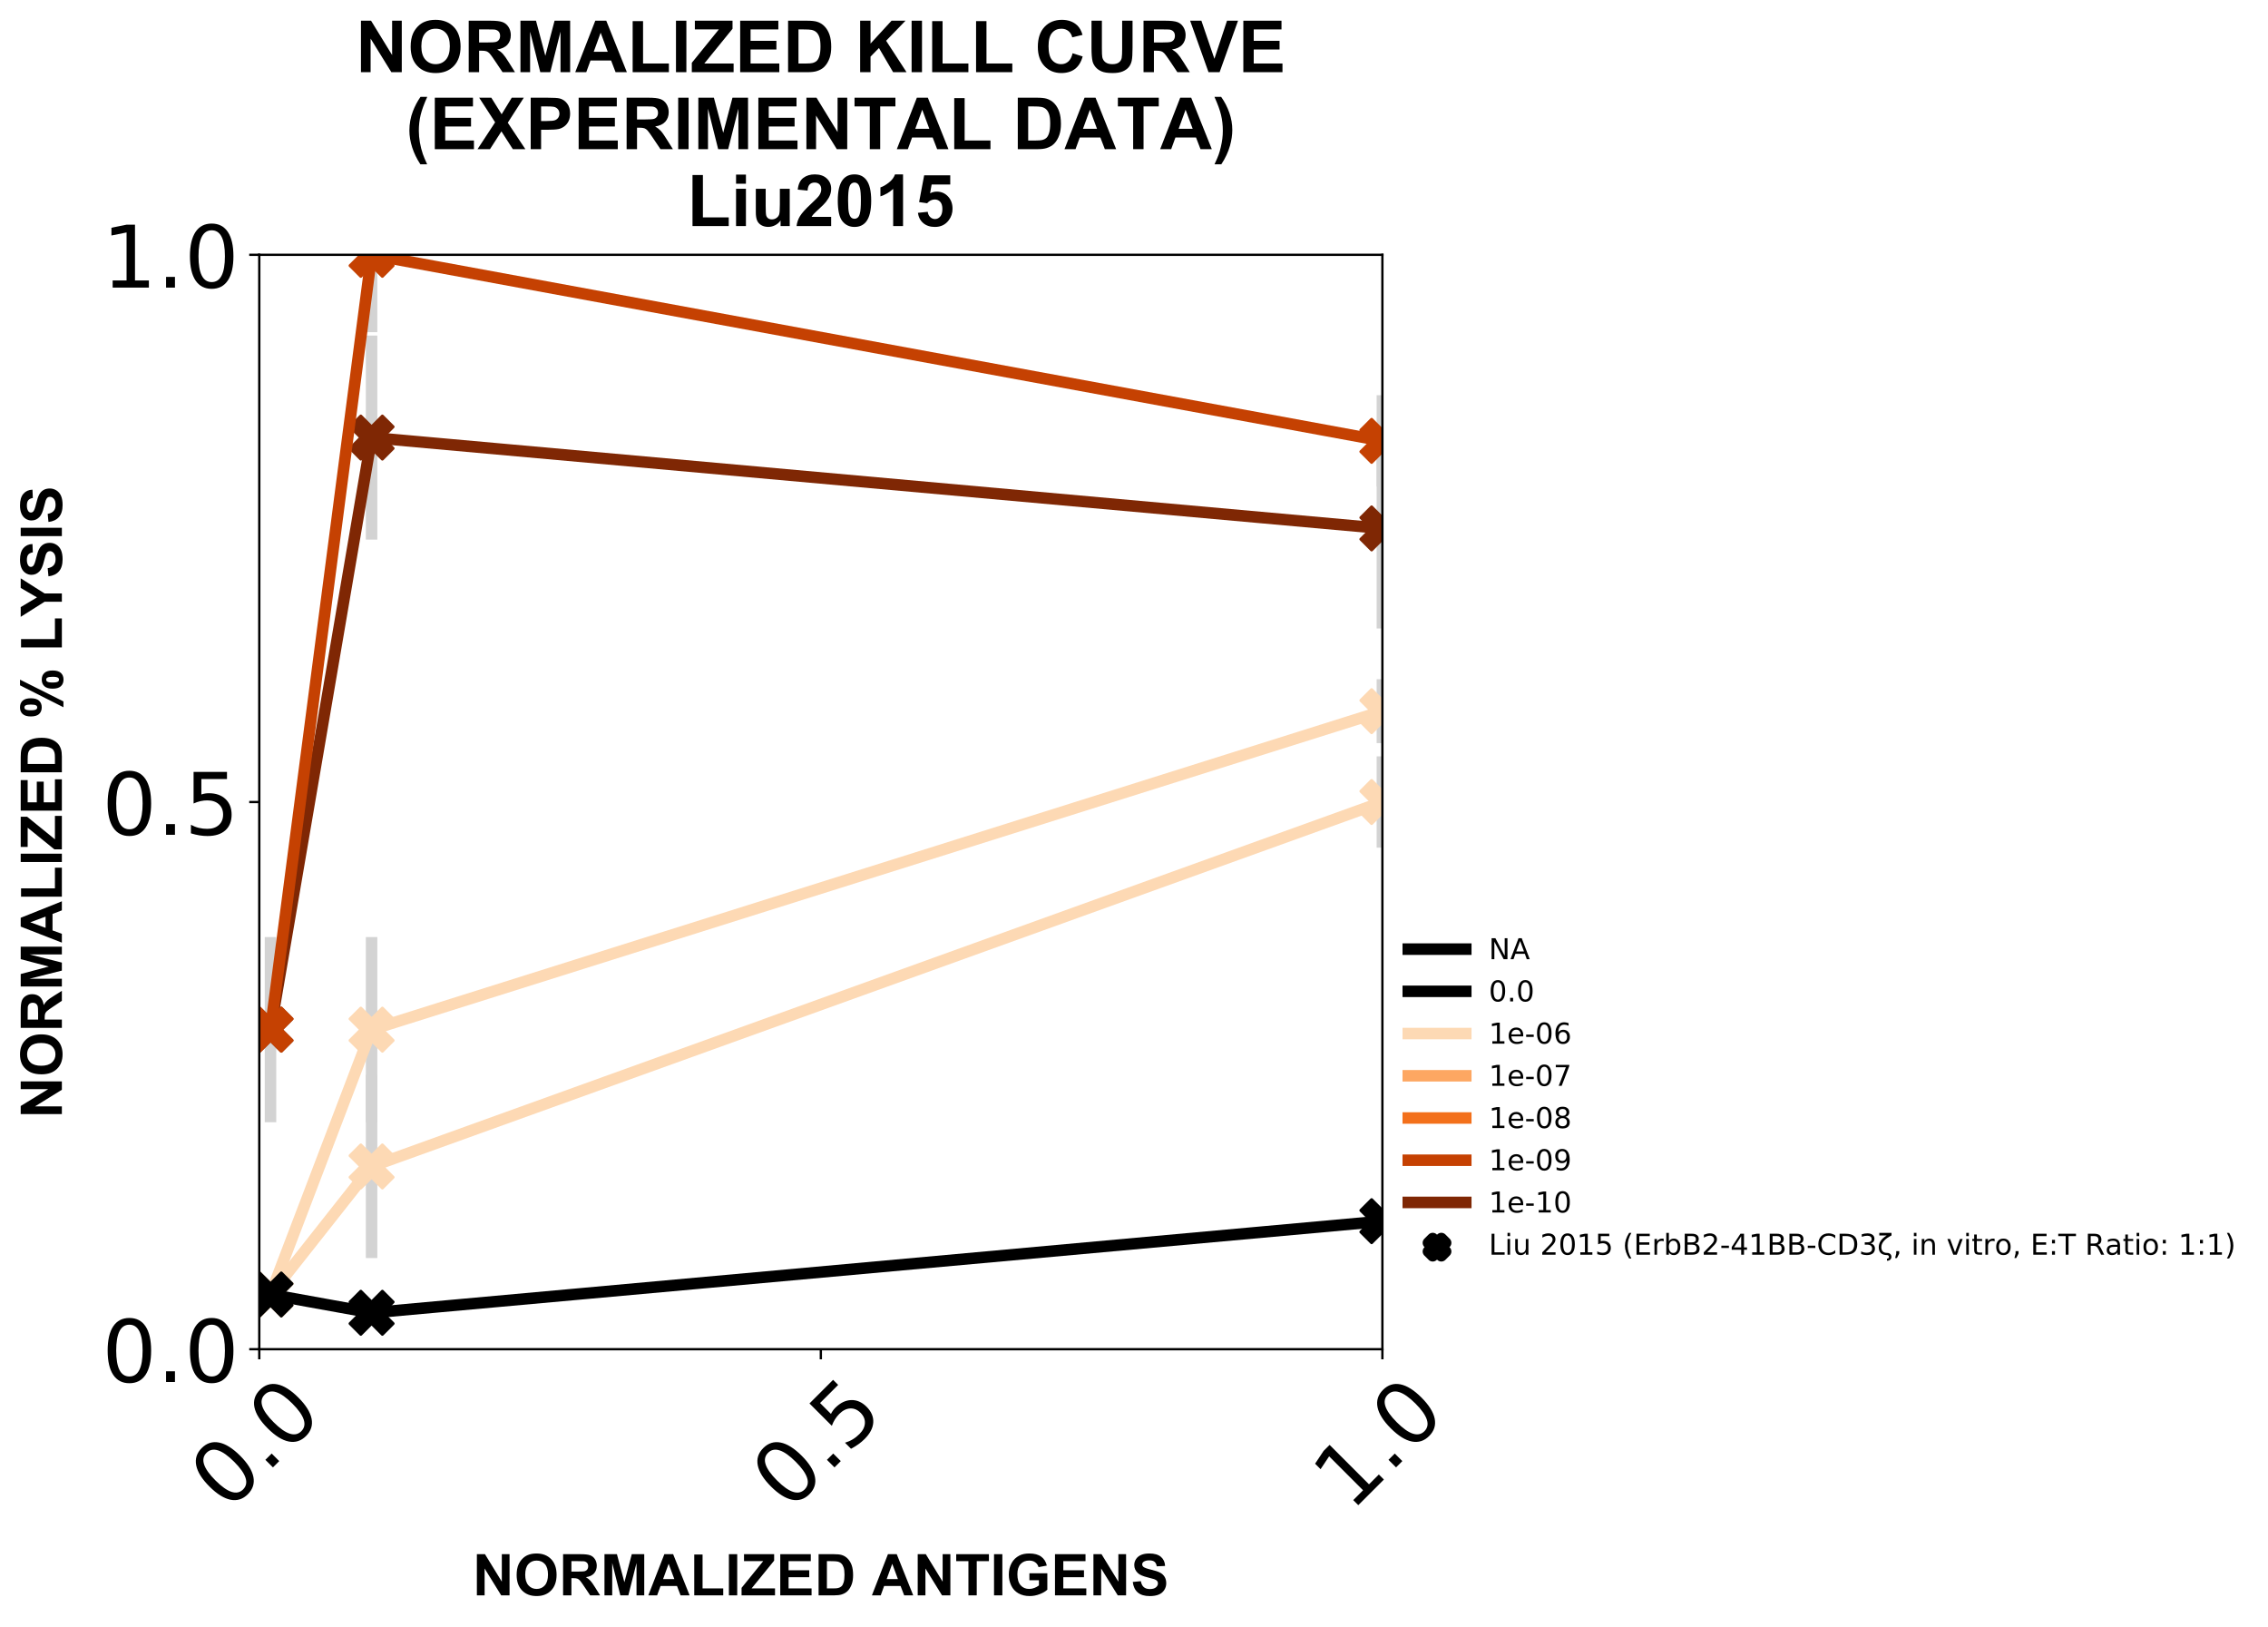 <?xml version="1.0" encoding="utf-8" standalone="no"?>
<!DOCTYPE svg PUBLIC "-//W3C//DTD SVG 1.1//EN"
  "http://www.w3.org/Graphics/SVG/1.1/DTD/svg11.dtd">
<!-- Created with matplotlib (https://matplotlib.org/) -->
<svg height="565.851pt" version="1.1" viewBox="0 0 788.772 565.851" width="788.772pt" xmlns="http://www.w3.org/2000/svg" xmlns:xlink="http://www.w3.org/1999/xlink">
 <defs>
  <style type="text/css">
*{stroke-linecap:butt;stroke-linejoin:round;}
  </style>
 </defs>
 <g id="figure_1">
  <g id="patch_1">
   <path d="M 0 565.851 
L 788.772 565.851 
L 788.772 0 
L 0 0 
z
" style="fill:#ffffff;"/>
  </g>
  <g id="axes_1">
   <g id="patch_2">
    <path d="M 90.172 469.122 
L 480.772 469.122 
L 480.772 88.602 
L 90.172 88.602 
z
" style="fill:#ffffff;"/>
   </g>
   <g id="LineCollection_1">
    <path clip-path="url(#pe6ffa18af3)" d="M 480.772 183.732 
L 480.772 183.732 
" style="fill:none;stroke:#d3d3d3;stroke-width:4;"/>
    <path clip-path="url(#pe6ffa18af3)" d="M 129.232 152.149 
L 129.232 152.149 
" style="fill:none;stroke:#d3d3d3;stroke-width:4;"/>
    <path clip-path="url(#pe6ffa18af3)" d="M 94.078 358.011 
L 94.078 358.011 
" style="fill:none;stroke:#d3d3d3;stroke-width:4;"/>
   </g>
   <g id="LineCollection_2">
    <path clip-path="url(#pe6ffa18af3)" d="M 480.772 218.512 
L 480.772 148.953 
" style="fill:none;stroke:#d3d3d3;stroke-width:4;"/>
    <path clip-path="url(#pe6ffa18af3)" d="M 129.232 187.614 
L 129.232 116.685 
" style="fill:none;stroke:#d3d3d3;stroke-width:4;"/>
    <path clip-path="url(#pe6ffa18af3)" d="M 94.078 364.365 
L 94.078 351.656 
" style="fill:none;stroke:#d3d3d3;stroke-width:4;"/>
   </g>
   <g id="LineCollection_3">
    <path clip-path="url(#pe6ffa18af3)" d="M 480.772 153.291 
L 480.772 153.291 
" style="fill:none;stroke:#d3d3d3;stroke-width:4;"/>
    <path clip-path="url(#pe6ffa18af3)" d="M 129.232 88.602 
L 129.232 88.602 
" style="fill:none;stroke:#d3d3d3;stroke-width:4;"/>
    <path clip-path="url(#pe6ffa18af3)" d="M 94.078 358.011 
L 94.078 358.011 
" style="fill:none;stroke:#d3d3d3;stroke-width:4;"/>
   </g>
   <g id="LineCollection_4">
    <path clip-path="url(#pe6ffa18af3)" d="M 480.772 169.158 
L 480.772 137.423 
" style="fill:none;stroke:#d3d3d3;stroke-width:4;"/>
    <path clip-path="url(#pe6ffa18af3)" d="M 129.232 115.505 
L 129.232 61.7 
" style="fill:none;stroke:#d3d3d3;stroke-width:4;"/>
    <path clip-path="url(#pe6ffa18af3)" d="M 94.078 390.202 
L 94.078 325.819 
" style="fill:none;stroke:#d3d3d3;stroke-width:4;"/>
   </g>
   <g id="LineCollection_5">
    <path clip-path="url(#pe6ffa18af3)" d="M 480.772 247.279 
L 480.772 247.279 
" style="fill:none;stroke:#d3d3d3;stroke-width:4;"/>
    <path clip-path="url(#pe6ffa18af3)" d="M 129.232 358.011 
L 129.232 358.011 
" style="fill:none;stroke:#d3d3d3;stroke-width:4;"/>
    <path clip-path="url(#pe6ffa18af3)" d="M 94.078 450.096 
L 94.078 450.096 
" style="fill:none;stroke:#d3d3d3;stroke-width:4;"/>
   </g>
   <g id="LineCollection_6">
    <path clip-path="url(#pe6ffa18af3)" d="M 480.772 258.39 
L 480.772 236.168 
" style="fill:none;stroke:#d3d3d3;stroke-width:4;"/>
    <path clip-path="url(#pe6ffa18af3)" d="M 129.232 390.202 
L 129.232 325.819 
" style="fill:none;stroke:#d3d3d3;stroke-width:4;"/>
    <path clip-path="url(#pe6ffa18af3)" d="M 94.078 451.048 
L 94.078 449.145 
" style="fill:none;stroke:#d3d3d3;stroke-width:4;"/>
   </g>
   <g id="LineCollection_7">
    <path clip-path="url(#pe6ffa18af3)" d="M 480.772 278.862 
L 480.772 278.862 
" style="fill:none;stroke:#d3d3d3;stroke-width:4;"/>
    <path clip-path="url(#pe6ffa18af3)" d="M 129.232 405.576 
L 129.232 405.576 
" style="fill:none;stroke:#d3d3d3;stroke-width:4;"/>
    <path clip-path="url(#pe6ffa18af3)" d="M 94.078 450.096 
L 94.078 450.096 
" style="fill:none;stroke:#d3d3d3;stroke-width:4;"/>
   </g>
   <g id="LineCollection_8">
    <path clip-path="url(#pe6ffa18af3)" d="M 480.772 294.73 
L 480.772 262.995 
" style="fill:none;stroke:#d3d3d3;stroke-width:4;"/>
    <path clip-path="url(#pe6ffa18af3)" d="M 129.232 437.425 
L 129.232 373.726 
" style="fill:none;stroke:#d3d3d3;stroke-width:4;"/>
    <path clip-path="url(#pe6ffa18af3)" d="M 94.078 451.048 
L 94.078 449.145 
" style="fill:none;stroke:#d3d3d3;stroke-width:4;"/>
   </g>
   <g id="LineCollection_9">
    <path clip-path="url(#pe6ffa18af3)" d="M 480.772 424.602 
L 480.772 424.602 
" style="fill:none;stroke:#d3d3d3;stroke-width:4;"/>
    <path clip-path="url(#pe6ffa18af3)" d="M 129.232 456.451 
L 129.232 456.451 
" style="fill:none;stroke:#d3d3d3;stroke-width:4;"/>
    <path clip-path="url(#pe6ffa18af3)" d="M 94.078 450.096 
L 94.078 450.096 
" style="fill:none;stroke:#d3d3d3;stroke-width:4;"/>
   </g>
   <g id="LineCollection_10">
    <path clip-path="url(#pe6ffa18af3)" d="M 480.772 426.82 
L 480.772 422.383 
" style="fill:none;stroke:#d3d3d3;stroke-width:4;"/>
    <path clip-path="url(#pe6ffa18af3)" d="M 129.232 457.086 
L 129.232 455.816 
" style="fill:none;stroke:#d3d3d3;stroke-width:4;"/>
    <path clip-path="url(#pe6ffa18af3)" d="M 94.078 451.048 
L 94.078 449.145 
" style="fill:none;stroke:#d3d3d3;stroke-width:4;"/>
   </g>
   <g id="PathCollection_1">
    <defs>
     <path d="M -1.5 3 
L 0 1.5 
L 1.5 3 
L 3 1.5 
L 1.5 0 
L 3 -1.5 
L 1.5 -3 
L 0 -1.5 
L -1.5 -3 
L -3 -1.5 
L -1.5 0 
L -3 1.5 
z
" id="m52e31ad83b" style="stroke:#000000;stroke-width:4;"/>
    </defs>
    <g clip-path="url(#pe6ffa18af3)">
     <use style="stroke:#000000;stroke-width:4;" x="0" xlink:href="#m52e31ad83b" y="0"/>
    </g>
   </g>
   <g id="line2d_1">
    <path clip-path="url(#pe6ffa18af3)" d="M 480.772 183.732 
L 129.232 152.149 
L 94.078 358.011 
" style="fill:none;stroke:#7f2704;stroke-linecap:square;stroke-width:4;"/>
    <defs>
     <path d="M -3.75 7.5 
L 0 3.75 
L 3.75 7.5 
L 7.5 3.75 
L 3.75 0 
L 7.5 -3.75 
L 3.75 -7.5 
L 0 -3.75 
L -3.75 -7.5 
L -7.5 -3.75 
L -3.75 0 
L -7.5 3.75 
z
" id="mc28042e827" style="stroke:#7f2704;stroke-linejoin:miter;"/>
    </defs>
    <g clip-path="url(#pe6ffa18af3)">
     <use style="fill:#7f2704;stroke:#7f2704;stroke-linejoin:miter;" x="480.772" xlink:href="#mc28042e827" y="183.732"/>
     <use style="fill:#7f2704;stroke:#7f2704;stroke-linejoin:miter;" x="129.232" xlink:href="#mc28042e827" y="152.149"/>
     <use style="fill:#7f2704;stroke:#7f2704;stroke-linejoin:miter;" x="94.078" xlink:href="#mc28042e827" y="358.011"/>
    </g>
   </g>
   <g id="line2d_2">
    <path clip-path="url(#pe6ffa18af3)" d="M 480.772 153.291 
L 129.232 88.602 
L 94.078 358.011 
" style="fill:none;stroke:#c54102;stroke-linecap:square;stroke-width:4;"/>
    <defs>
     <path d="M -3.75 7.5 
L 0 3.75 
L 3.75 7.5 
L 7.5 3.75 
L 3.75 0 
L 7.5 -3.75 
L 3.75 -7.5 
L 0 -3.75 
L -3.75 -7.5 
L -7.5 -3.75 
L -3.75 0 
L -7.5 3.75 
z
" id="m411fa7278d" style="stroke:#c54102;stroke-linejoin:miter;"/>
    </defs>
    <g clip-path="url(#pe6ffa18af3)">
     <use style="fill:#c54102;stroke:#c54102;stroke-linejoin:miter;" x="480.772" xlink:href="#m411fa7278d" y="153.291"/>
     <use style="fill:#c54102;stroke:#c54102;stroke-linejoin:miter;" x="129.232" xlink:href="#m411fa7278d" y="88.602"/>
     <use style="fill:#c54102;stroke:#c54102;stroke-linejoin:miter;" x="94.078" xlink:href="#m411fa7278d" y="358.011"/>
    </g>
   </g>
   <g id="line2d_3">
    <path clip-path="url(#pe6ffa18af3)" d="M 480.772 247.279 
L 129.232 358.011 
L 94.078 450.096 
" style="fill:none;stroke:#fdd9b4;stroke-linecap:square;stroke-width:4;"/>
    <defs>
     <path d="M -3.75 7.5 
L 0 3.75 
L 3.75 7.5 
L 7.5 3.75 
L 3.75 0 
L 7.5 -3.75 
L 3.75 -7.5 
L 0 -3.75 
L -3.75 -7.5 
L -7.5 -3.75 
L -3.75 0 
L -7.5 3.75 
z
" id="mfa48b50e58" style="stroke:#fdd9b4;stroke-linejoin:miter;"/>
    </defs>
    <g clip-path="url(#pe6ffa18af3)">
     <use style="fill:#fdd9b4;stroke:#fdd9b4;stroke-linejoin:miter;" x="480.772" xlink:href="#mfa48b50e58" y="247.279"/>
     <use style="fill:#fdd9b4;stroke:#fdd9b4;stroke-linejoin:miter;" x="129.232" xlink:href="#mfa48b50e58" y="358.011"/>
     <use style="fill:#fdd9b4;stroke:#fdd9b4;stroke-linejoin:miter;" x="94.078" xlink:href="#mfa48b50e58" y="450.096"/>
    </g>
   </g>
   <g id="line2d_4">
    <path clip-path="url(#pe6ffa18af3)" d="M 480.772 278.862 
L 129.232 405.576 
L 94.078 450.096 
" style="fill:none;stroke:#fdd9b4;stroke-linecap:square;stroke-width:4;"/>
    <g clip-path="url(#pe6ffa18af3)">
     <use style="fill:#fdd9b4;stroke:#fdd9b4;stroke-linejoin:miter;" x="480.772" xlink:href="#mfa48b50e58" y="278.862"/>
     <use style="fill:#fdd9b4;stroke:#fdd9b4;stroke-linejoin:miter;" x="129.232" xlink:href="#mfa48b50e58" y="405.576"/>
     <use style="fill:#fdd9b4;stroke:#fdd9b4;stroke-linejoin:miter;" x="94.078" xlink:href="#mfa48b50e58" y="450.096"/>
    </g>
   </g>
   <g id="line2d_5">
    <path clip-path="url(#pe6ffa18af3)" d="M 480.772 424.602 
L 129.232 456.451 
L 94.078 450.096 
" style="fill:none;stroke:#000000;stroke-linecap:square;stroke-width:4;"/>
    <defs>
     <path d="M -3.75 7.5 
L 0 3.75 
L 3.75 7.5 
L 7.5 3.75 
L 3.75 0 
L 7.5 -3.75 
L 3.75 -7.5 
L 0 -3.75 
L -3.75 -7.5 
L -7.5 -3.75 
L -3.75 0 
L -7.5 3.75 
z
" id="m6711d0a69b" style="stroke:#000000;stroke-linejoin:miter;"/>
    </defs>
    <g clip-path="url(#pe6ffa18af3)">
     <use style="stroke:#000000;stroke-linejoin:miter;" x="480.772" xlink:href="#m6711d0a69b" y="424.602"/>
     <use style="stroke:#000000;stroke-linejoin:miter;" x="129.232" xlink:href="#m6711d0a69b" y="456.451"/>
     <use style="stroke:#000000;stroke-linejoin:miter;" x="94.078" xlink:href="#m6711d0a69b" y="450.096"/>
    </g>
   </g>
   <g id="matplotlib.axis_1">
    <g id="xtick_1">
     <g id="line2d_6">
      <defs>
       <path d="M 0 0 
L 0 3.5 
" id="mfaff4436ef" style="stroke:#000000;stroke-width:0.8;"/>
      </defs>
      <g>
       <use style="stroke:#000000;stroke-width:0.8;" x="90.172" xlink:href="#mfaff4436ef" y="469.122"/>
      </g>
     </g>
     <g id="text_1">
      <!-- 0.0 -->
      <defs>
       <path d="M 31.781 66.406 
Q 24.172 66.406 20.328 58.906 
Q 16.5 51.422 16.5 36.375 
Q 16.5 21.391 20.328 13.891 
Q 24.172 6.391 31.781 6.391 
Q 39.453 6.391 43.281 13.891 
Q 47.125 21.391 47.125 36.375 
Q 47.125 51.422 43.281 58.906 
Q 39.453 66.406 31.781 66.406 
z
M 31.781 74.219 
Q 44.047 74.219 50.516 64.516 
Q 56.984 54.828 56.984 36.375 
Q 56.984 17.969 50.516 8.266 
Q 44.047 -1.422 31.781 -1.422 
Q 19.531 -1.422 13.062 8.266 
Q 6.594 17.969 6.594 36.375 
Q 6.594 54.828 13.062 64.516 
Q 19.531 74.219 31.781 74.219 
z
" id="DejaVuSans-48"/>
       <path d="M 10.688 12.406 
L 21 12.406 
L 21 0 
L 10.688 0 
z
" id="DejaVuSans-46"/>
      </defs>
      <g transform="translate(79.158 525.977)rotate(-45)scale(0.3 -0.3)">
       <use xlink:href="#DejaVuSans-48"/>
       <use x="63.623" xlink:href="#DejaVuSans-46"/>
       <use x="95.41" xlink:href="#DejaVuSans-48"/>
      </g>
     </g>
    </g>
    <g id="xtick_2">
     <g id="line2d_7">
      <g>
       <use style="stroke:#000000;stroke-width:0.8;" x="285.472" xlink:href="#mfaff4436ef" y="469.122"/>
      </g>
     </g>
     <g id="text_2">
      <!-- 0.5 -->
      <defs>
       <path d="M 10.797 72.906 
L 49.516 72.906 
L 49.516 64.594 
L 19.828 64.594 
L 19.828 46.734 
Q 21.969 47.469 24.109 47.828 
Q 26.266 48.188 28.422 48.188 
Q 40.625 48.188 47.75 41.5 
Q 54.891 34.812 54.891 23.391 
Q 54.891 11.625 47.562 5.094 
Q 40.234 -1.422 26.906 -1.422 
Q 22.312 -1.422 17.547 -0.641 
Q 12.797 0.141 7.719 1.703 
L 7.719 11.625 
Q 12.109 9.234 16.797 8.062 
Q 21.484 6.891 26.703 6.891 
Q 35.156 6.891 40.078 11.328 
Q 45.016 15.766 45.016 23.391 
Q 45.016 31 40.078 35.438 
Q 35.156 39.891 26.703 39.891 
Q 22.75 39.891 18.812 39.016 
Q 14.891 38.141 10.797 36.281 
z
" id="DejaVuSans-53"/>
      </defs>
      <g transform="translate(274.458 525.977)rotate(-45)scale(0.3 -0.3)">
       <use xlink:href="#DejaVuSans-48"/>
       <use x="63.623" xlink:href="#DejaVuSans-46"/>
       <use x="95.41" xlink:href="#DejaVuSans-53"/>
      </g>
     </g>
    </g>
    <g id="xtick_3">
     <g id="line2d_8">
      <g>
       <use style="stroke:#000000;stroke-width:0.8;" x="480.772" xlink:href="#mfaff4436ef" y="469.122"/>
      </g>
     </g>
     <g id="text_3">
      <!-- 1.0 -->
      <defs>
       <path d="M 12.406 8.297 
L 28.516 8.297 
L 28.516 63.922 
L 10.984 60.406 
L 10.984 69.391 
L 28.422 72.906 
L 38.281 72.906 
L 38.281 8.297 
L 54.391 8.297 
L 54.391 0 
L 12.406 0 
z
" id="DejaVuSans-49"/>
      </defs>
      <g transform="translate(469.758 525.977)rotate(-45)scale(0.3 -0.3)">
       <use xlink:href="#DejaVuSans-49"/>
       <use x="63.623" xlink:href="#DejaVuSans-46"/>
       <use x="95.41" xlink:href="#DejaVuSans-48"/>
      </g>
     </g>
    </g>
    <g id="text_4">
     <!-- NORMALIZED ANTIGENS -->
     <defs>
      <path d="M 7.422 0 
L 7.422 71.578 
L 21.484 71.578 
L 50.781 23.781 
L 50.781 71.578 
L 64.203 71.578 
L 64.203 0 
L 49.703 0 
L 20.844 46.688 
L 20.844 0 
z
" id="Arial-BoldMT-78"/>
      <path d="M 4.344 35.359 
Q 4.344 46.297 7.625 53.719 
Q 10.062 59.188 14.281 63.531 
Q 18.5 67.875 23.531 69.969 
Q 30.219 72.797 38.969 72.797 
Q 54.781 72.797 64.281 62.984 
Q 73.781 53.172 73.781 35.688 
Q 73.781 18.359 64.359 8.562 
Q 54.938 -1.219 39.156 -1.219 
Q 23.188 -1.219 13.766 8.516 
Q 4.344 18.266 4.344 35.359 
z
M 19.234 35.844 
Q 19.234 23.688 24.844 17.406 
Q 30.469 11.141 39.109 11.141 
Q 47.75 11.141 53.297 17.359 
Q 58.844 23.578 58.844 36.031 
Q 58.844 48.344 53.438 54.391 
Q 48.047 60.453 39.109 60.453 
Q 30.172 60.453 24.703 54.312 
Q 19.234 48.188 19.234 35.844 
z
" id="Arial-BoldMT-79"/>
      <path d="M 7.328 0 
L 7.328 71.578 
L 37.75 71.578 
Q 49.219 71.578 54.422 69.641 
Q 59.625 67.719 62.75 62.781 
Q 65.875 57.859 65.875 51.516 
Q 65.875 43.453 61.125 38.203 
Q 56.391 32.953 46.969 31.594 
Q 51.656 28.859 54.703 25.578 
Q 57.766 22.312 62.938 13.969 
L 71.688 0 
L 54.391 0 
L 43.953 15.578 
Q 38.375 23.922 36.328 26.094 
Q 34.281 28.266 31.984 29.078 
Q 29.688 29.891 24.703 29.891 
L 21.781 29.891 
L 21.781 0 
z
M 21.781 41.312 
L 32.469 41.312 
Q 42.875 41.312 45.453 42.188 
Q 48.047 43.062 49.516 45.203 
Q 50.984 47.359 50.984 50.594 
Q 50.984 54.203 49.047 56.422 
Q 47.125 58.641 43.609 59.234 
Q 41.844 59.469 33.062 59.469 
L 21.781 59.469 
z
" id="Arial-BoldMT-82"/>
      <path d="M 7.078 0 
L 7.078 71.578 
L 28.719 71.578 
L 41.703 22.75 
L 54.547 71.578 
L 76.219 71.578 
L 76.219 0 
L 62.797 0 
L 62.797 56.344 
L 48.578 0 
L 34.672 0 
L 20.516 56.344 
L 20.516 0 
z
" id="Arial-BoldMT-77"/>
      <path d="M 71.828 0 
L 56.109 0 
L 49.859 16.266 
L 21.234 16.266 
L 15.328 0 
L 0 0 
L 27.875 71.578 
L 43.172 71.578 
z
M 45.219 28.328 
L 35.359 54.891 
L 25.688 28.328 
z
" id="Arial-BoldMT-65"/>
      <path d="M 7.672 0 
L 7.672 71 
L 22.125 71 
L 22.125 12.062 
L 58.062 12.062 
L 58.062 0 
z
" id="Arial-BoldMT-76"/>
      <path d="M 6.844 0 
L 6.844 71.578 
L 21.297 71.578 
L 21.297 0 
z
" id="Arial-BoldMT-73"/>
      <path d="M 1.078 0 
L 1.078 13.031 
L 38.672 59.469 
L 5.328 59.469 
L 5.328 71.578 
L 57.719 71.578 
L 57.719 60.359 
L 18.5 12.062 
L 59.234 12.062 
L 59.234 0 
z
" id="Arial-BoldMT-90"/>
      <path d="M 7.281 0 
L 7.281 71.578 
L 60.359 71.578 
L 60.359 59.469 
L 21.734 59.469 
L 21.734 43.609 
L 57.672 43.609 
L 57.672 31.547 
L 21.734 31.547 
L 21.734 12.062 
L 61.719 12.062 
L 61.719 0 
z
" id="Arial-BoldMT-69"/>
      <path d="M 7.234 71.578 
L 33.641 71.578 
Q 42.578 71.578 47.266 70.219 
Q 53.562 68.359 58.047 63.625 
Q 62.547 58.891 64.891 52.031 
Q 67.234 45.172 67.234 35.109 
Q 67.234 26.266 65.047 19.875 
Q 62.359 12.062 57.375 7.234 
Q 53.609 3.562 47.219 1.516 
Q 42.438 0 34.422 0 
L 7.234 0 
z
M 21.688 59.469 
L 21.688 12.062 
L 32.469 12.062 
Q 38.531 12.062 41.219 12.75 
Q 44.734 13.625 47.047 15.719 
Q 49.359 17.828 50.828 22.625 
Q 52.297 27.438 52.297 35.75 
Q 52.297 44.047 50.828 48.484 
Q 49.359 52.938 46.719 55.422 
Q 44.094 57.906 40.047 58.797 
Q 37.016 59.469 28.172 59.469 
z
" id="Arial-BoldMT-68"/>
      <path id="Arial-BoldMT-32"/>
      <path d="M 23.391 0 
L 23.391 59.469 
L 2.156 59.469 
L 2.156 71.578 
L 59.031 71.578 
L 59.031 59.469 
L 37.844 59.469 
L 37.844 0 
z
" id="Arial-BoldMT-84"/>
      <path d="M 40.578 26.312 
L 40.578 38.375 
L 71.734 38.375 
L 71.734 9.859 
Q 67.188 5.469 58.562 2.125 
Q 49.953 -1.219 41.109 -1.219 
Q 29.891 -1.219 21.531 3.484 
Q 13.188 8.203 8.984 16.969 
Q 4.781 25.734 4.781 36.031 
Q 4.781 47.219 9.469 55.906 
Q 14.156 64.594 23.188 69.234 
Q 30.078 72.797 40.328 72.797 
Q 53.656 72.797 61.156 67.203 
Q 68.656 61.625 70.797 51.766 
L 56.453 49.078 
Q 54.938 54.344 50.75 57.391 
Q 46.578 60.453 40.328 60.453 
Q 30.859 60.453 25.266 54.438 
Q 19.672 48.438 19.672 36.625 
Q 19.672 23.875 25.328 17.5 
Q 31 11.141 40.188 11.141 
Q 44.734 11.141 49.297 12.922 
Q 53.859 14.703 57.125 17.234 
L 57.125 26.312 
z
" id="Arial-BoldMT-71"/>
      <path d="M 3.609 23.297 
L 17.672 24.656 
Q 18.953 17.578 22.828 14.25 
Q 26.703 10.938 33.297 10.938 
Q 40.281 10.938 43.812 13.891 
Q 47.359 16.844 47.359 20.797 
Q 47.359 23.344 45.875 25.125 
Q 44.391 26.906 40.672 28.219 
Q 38.141 29.109 29.109 31.344 
Q 17.484 34.234 12.797 38.422 
Q 6.203 44.344 6.203 52.828 
Q 6.203 58.297 9.297 63.062 
Q 12.406 67.828 18.234 70.312 
Q 24.078 72.797 32.328 72.797 
Q 45.797 72.797 52.609 66.891 
Q 59.422 60.984 59.766 51.125 
L 45.312 50.484 
Q 44.391 56 41.328 58.422 
Q 38.281 60.844 32.172 60.844 
Q 25.875 60.844 22.312 58.25 
Q 20.016 56.594 20.016 53.812 
Q 20.016 51.266 22.172 49.469 
Q 24.906 47.172 35.453 44.672 
Q 46 42.188 51.047 39.516 
Q 56.109 36.859 58.953 32.25 
Q 61.812 27.641 61.812 20.844 
Q 61.812 14.703 58.391 9.328 
Q 54.984 3.953 48.734 1.344 
Q 42.484 -1.266 33.156 -1.266 
Q 19.578 -1.266 12.297 5 
Q 5.031 11.281 3.609 23.297 
z
" id="Arial-BoldMT-83"/>
     </defs>
     <g transform="translate(164.369 554.704)scale(0.2 -0.2)">
      <use xlink:href="#Arial-BoldMT-78"/>
      <use x="72.217" xlink:href="#Arial-BoldMT-79"/>
      <use x="150" xlink:href="#Arial-BoldMT-82"/>
      <use x="222.217" xlink:href="#Arial-BoldMT-77"/>
      <use x="305.518" xlink:href="#Arial-BoldMT-65"/>
      <use x="377.734" xlink:href="#Arial-BoldMT-76"/>
      <use x="438.818" xlink:href="#Arial-BoldMT-73"/>
      <use x="466.602" xlink:href="#Arial-BoldMT-90"/>
      <use x="527.686" xlink:href="#Arial-BoldMT-69"/>
      <use x="594.385" xlink:href="#Arial-BoldMT-68"/>
      <use x="666.602" xlink:href="#Arial-BoldMT-32"/>
      <use x="694.338" xlink:href="#Arial-BoldMT-65"/>
      <use x="766.555" xlink:href="#Arial-BoldMT-78"/>
      <use x="838.771" xlink:href="#Arial-BoldMT-84"/>
      <use x="899.855" xlink:href="#Arial-BoldMT-73"/>
      <use x="927.639" xlink:href="#Arial-BoldMT-71"/>
      <use x="1005.422" xlink:href="#Arial-BoldMT-69"/>
      <use x="1072.121" xlink:href="#Arial-BoldMT-78"/>
      <use x="1144.338" xlink:href="#Arial-BoldMT-83"/>
     </g>
    </g>
   </g>
   <g id="matplotlib.axis_2">
    <g id="ytick_1">
     <g id="line2d_9">
      <defs>
       <path d="M 0 0 
L -3.5 0 
" id="mbdabf38d66" style="stroke:#000000;stroke-width:0.8;"/>
      </defs>
      <g>
       <use style="stroke:#000000;stroke-width:0.8;" x="90.172" xlink:href="#mbdabf38d66" y="469.122"/>
      </g>
     </g>
     <g id="text_5">
      <!-- 0.0 -->
      <g transform="translate(35.462 480.52)scale(0.3 -0.3)">
       <use xlink:href="#DejaVuSans-48"/>
       <use x="63.623" xlink:href="#DejaVuSans-46"/>
       <use x="95.41" xlink:href="#DejaVuSans-48"/>
      </g>
     </g>
    </g>
    <g id="ytick_2">
     <g id="line2d_10">
      <g>
       <use style="stroke:#000000;stroke-width:0.8;" x="90.172" xlink:href="#mbdabf38d66" y="278.862"/>
      </g>
     </g>
     <g id="text_6">
      <!-- 0.5 -->
      <g transform="translate(35.462 290.26)scale(0.3 -0.3)">
       <use xlink:href="#DejaVuSans-48"/>
       <use x="63.623" xlink:href="#DejaVuSans-46"/>
       <use x="95.41" xlink:href="#DejaVuSans-53"/>
      </g>
     </g>
    </g>
    <g id="ytick_3">
     <g id="line2d_11">
      <g>
       <use style="stroke:#000000;stroke-width:0.8;" x="90.172" xlink:href="#mbdabf38d66" y="88.602"/>
      </g>
     </g>
     <g id="text_7">
      <!-- 1.0 -->
      <g transform="translate(35.462 100)scale(0.3 -0.3)">
       <use xlink:href="#DejaVuSans-49"/>
       <use x="63.623" xlink:href="#DejaVuSans-46"/>
       <use x="95.41" xlink:href="#DejaVuSans-48"/>
      </g>
     </g>
    </g>
    <g id="text_8">
     <!-- NORMALIZED % LYSIS -->
     <defs>
      <path d="M 4.344 53.906 
Q 4.344 63.531 8.562 68.156 
Q 12.797 72.797 20.016 72.797 
Q 27.484 72.797 31.703 68.188 
Q 35.938 63.578 35.938 53.906 
Q 35.938 44.281 31.703 39.641 
Q 27.484 35.016 20.266 35.016 
Q 12.797 35.016 8.562 39.625 
Q 4.344 44.234 4.344 53.906 
z
M 15.047 54 
Q 15.047 47.016 16.656 44.625 
Q 17.875 42.875 20.016 42.875 
Q 22.219 42.875 23.438 44.625 
Q 25 47.016 25 54 
Q 25 60.984 23.438 63.328 
Q 22.219 65.141 20.016 65.141 
Q 17.875 65.141 16.656 63.375 
Q 15.047 60.984 15.047 54 
z
M 30.469 -2.734 
L 20.312 -2.734 
L 58.453 72.797 
L 68.312 72.797 
z
M 52.641 16.062 
Q 52.641 25.688 56.859 30.328 
Q 61.078 34.969 68.406 34.969 
Q 75.781 34.969 80 30.328 
Q 84.234 25.688 84.234 16.062 
Q 84.234 6.391 80 1.75 
Q 75.781 -2.875 68.562 -2.875 
Q 61.078 -2.875 56.859 1.75 
Q 52.641 6.391 52.641 16.062 
z
M 63.328 16.109 
Q 63.328 9.125 64.938 6.781 
Q 66.156 4.984 68.312 4.984 
Q 70.516 4.984 71.688 6.734 
Q 73.297 9.125 73.297 16.109 
Q 73.297 23.094 71.734 25.484 
Q 70.516 27.25 68.312 27.25 
Q 66.109 27.25 64.938 25.484 
Q 63.328 23.094 63.328 16.109 
z
" id="Arial-BoldMT-37"/>
      <path d="M 26.078 0 
L 26.078 30.125 
L -0.141 71.578 
L 16.797 71.578 
L 33.641 43.266 
L 50.141 71.578 
L 66.797 71.578 
L 40.484 30.031 
L 40.484 0 
z
" id="Arial-BoldMT-89"/>
     </defs>
     <g transform="translate(21.516 388.853)rotate(-90)scale(0.2 -0.2)">
      <use xlink:href="#Arial-BoldMT-78"/>
      <use x="72.217" xlink:href="#Arial-BoldMT-79"/>
      <use x="150" xlink:href="#Arial-BoldMT-82"/>
      <use x="222.217" xlink:href="#Arial-BoldMT-77"/>
      <use x="305.518" xlink:href="#Arial-BoldMT-65"/>
      <use x="377.734" xlink:href="#Arial-BoldMT-76"/>
      <use x="438.818" xlink:href="#Arial-BoldMT-73"/>
      <use x="466.602" xlink:href="#Arial-BoldMT-90"/>
      <use x="527.686" xlink:href="#Arial-BoldMT-69"/>
      <use x="594.385" xlink:href="#Arial-BoldMT-68"/>
      <use x="666.602" xlink:href="#Arial-BoldMT-32"/>
      <use x="694.385" xlink:href="#Arial-BoldMT-37"/>
      <use x="783.301" xlink:href="#Arial-BoldMT-32"/>
      <use x="811.084" xlink:href="#Arial-BoldMT-76"/>
      <use x="872.027" xlink:href="#Arial-BoldMT-89"/>
      <use x="938.727" xlink:href="#Arial-BoldMT-83"/>
      <use x="1005.426" xlink:href="#Arial-BoldMT-73"/>
      <use x="1033.209" xlink:href="#Arial-BoldMT-83"/>
     </g>
    </g>
   </g>
   <g id="line2d_12">
    <path clip-path="url(#pe6ffa18af3)" d="M 90.172 469.122 
" style="fill:none;stroke:#000000;stroke-linecap:square;stroke-width:4;"/>
   </g>
   <g id="line2d_13">
    <path clip-path="url(#pe6ffa18af3)" d="M 90.172 469.122 
" style="fill:none;stroke:#000000;stroke-linecap:square;stroke-width:4;"/>
   </g>
   <g id="line2d_14">
    <path clip-path="url(#pe6ffa18af3)" d="M 90.172 469.122 
" style="fill:none;stroke:#fdd9b4;stroke-linecap:square;stroke-width:4;"/>
   </g>
   <g id="line2d_15">
    <path clip-path="url(#pe6ffa18af3)" d="M 90.172 469.122 
" style="fill:none;stroke:#fda762;stroke-linecap:square;stroke-width:4;"/>
   </g>
   <g id="line2d_16">
    <path clip-path="url(#pe6ffa18af3)" d="M 90.172 469.122 
" style="fill:none;stroke:#f3701b;stroke-linecap:square;stroke-width:4;"/>
   </g>
   <g id="line2d_17">
    <path clip-path="url(#pe6ffa18af3)" d="M 90.172 469.122 
" style="fill:none;stroke:#c54102;stroke-linecap:square;stroke-width:4;"/>
   </g>
   <g id="line2d_18">
    <path clip-path="url(#pe6ffa18af3)" d="M 90.172 469.122 
" style="fill:none;stroke:#7f2704;stroke-linecap:square;stroke-width:4;"/>
   </g>
   <g id="patch_3">
    <path d="M 90.172 469.122 
L 90.172 88.602 
" style="fill:none;stroke:#000000;stroke-linecap:square;stroke-linejoin:miter;stroke-width:0.8;"/>
   </g>
   <g id="patch_4">
    <path d="M 480.772 469.122 
L 480.772 88.602 
" style="fill:none;stroke:#000000;stroke-linecap:square;stroke-linejoin:miter;stroke-width:0.8;"/>
   </g>
   <g id="patch_5">
    <path d="M 90.172 469.122 
L 480.772 469.122 
" style="fill:none;stroke:#000000;stroke-linecap:square;stroke-linejoin:miter;stroke-width:0.8;"/>
   </g>
   <g id="patch_6">
    <path d="M 90.172 88.602 
L 480.772 88.602 
" style="fill:none;stroke:#000000;stroke-linecap:square;stroke-linejoin:miter;stroke-width:0.8;"/>
   </g>
   <g id="text_9">
    <!-- NORMALIZED KILL CURVE -->
    <defs>
     <path d="M 7.469 0 
L 7.469 71.578 
L 21.922 71.578 
L 21.922 39.797 
L 51.125 71.578 
L 70.562 71.578 
L 43.609 43.703 
L 72.016 0 
L 53.328 0 
L 33.641 33.594 
L 21.922 21.625 
L 21.922 0 
z
" id="Arial-BoldMT-75"/>
     <path d="M 53.078 26.312 
L 67.094 21.875 
Q 63.875 10.156 56.375 4.469 
Q 48.875 -1.219 37.359 -1.219 
Q 23.094 -1.219 13.906 8.516 
Q 4.734 18.266 4.734 35.156 
Q 4.734 53.031 13.953 62.906 
Q 23.188 72.797 38.234 72.797 
Q 51.375 72.797 59.578 65.047 
Q 64.453 60.453 66.891 51.859 
L 52.594 48.438 
Q 51.312 54 47.281 57.219 
Q 43.266 60.453 37.5 60.453 
Q 29.547 60.453 24.578 54.734 
Q 19.625 49.031 19.625 36.234 
Q 19.625 22.656 24.5 16.891 
Q 29.391 11.141 37.203 11.141 
Q 42.969 11.141 47.109 14.797 
Q 51.266 18.453 53.078 26.312 
z
" id="Arial-BoldMT-67"/>
     <path d="M 7.172 71.578 
L 21.625 71.578 
L 21.625 32.812 
Q 21.625 23.578 22.172 20.844 
Q 23.094 16.453 26.578 13.797 
Q 30.078 11.141 36.141 11.141 
Q 42.281 11.141 45.406 13.641 
Q 48.531 16.156 49.172 19.812 
Q 49.812 23.484 49.812 31.984 
L 49.812 71.578 
L 64.266 71.578 
L 64.266 33.984 
Q 64.266 21.094 63.094 15.766 
Q 61.922 10.453 58.766 6.781 
Q 55.609 3.125 50.328 0.953 
Q 45.062 -1.219 36.578 -1.219 
Q 26.312 -1.219 21.016 1.141 
Q 15.719 3.516 12.641 7.297 
Q 9.578 11.078 8.594 15.234 
Q 7.172 21.391 7.172 33.406 
z
" id="Arial-BoldMT-85"/>
     <path d="M 25.531 0 
L -0.047 71.578 
L 15.625 71.578 
L 33.734 18.609 
L 51.266 71.578 
L 66.609 71.578 
L 40.969 0 
z
" id="Arial-BoldMT-86"/>
    </defs>
    <g transform="translate(123.679 25.095)scale(0.25 -0.25)">
     <use xlink:href="#Arial-BoldMT-78"/>
     <use x="72.217" xlink:href="#Arial-BoldMT-79"/>
     <use x="150" xlink:href="#Arial-BoldMT-82"/>
     <use x="222.217" xlink:href="#Arial-BoldMT-77"/>
     <use x="305.518" xlink:href="#Arial-BoldMT-65"/>
     <use x="377.734" xlink:href="#Arial-BoldMT-76"/>
     <use x="438.818" xlink:href="#Arial-BoldMT-73"/>
     <use x="466.602" xlink:href="#Arial-BoldMT-90"/>
     <use x="527.686" xlink:href="#Arial-BoldMT-69"/>
     <use x="594.385" xlink:href="#Arial-BoldMT-68"/>
     <use x="666.602" xlink:href="#Arial-BoldMT-32"/>
     <use x="694.385" xlink:href="#Arial-BoldMT-75"/>
     <use x="766.602" xlink:href="#Arial-BoldMT-73"/>
     <use x="794.385" xlink:href="#Arial-BoldMT-76"/>
     <use x="855.469" xlink:href="#Arial-BoldMT-76"/>
     <use x="916.537" xlink:href="#Arial-BoldMT-32"/>
     <use x="944.32" xlink:href="#Arial-BoldMT-67"/>
     <use x="1016.537" xlink:href="#Arial-BoldMT-85"/>
     <use x="1088.754" xlink:href="#Arial-BoldMT-82"/>
     <use x="1160.955" xlink:href="#Arial-BoldMT-86"/>
     <use x="1227.654" xlink:href="#Arial-BoldMT-69"/>
    </g>
    <!-- (EXPERIMENTAL DATA) -->
    <defs>
     <path d="M 29.938 -21.047 
L 20.516 -21.047 
Q 13.031 -9.766 9.125 2.391 
Q 5.219 14.547 5.219 25.922 
Q 5.219 40.047 10.062 52.641 
Q 14.266 63.578 20.703 72.797 
L 30.078 72.797 
Q 23.391 58.016 20.875 47.625 
Q 18.359 37.25 18.359 25.641 
Q 18.359 17.625 19.844 9.219 
Q 21.344 0.828 23.922 -6.734 
Q 25.641 -11.719 29.938 -21.047 
z
" id="Arial-BoldMT-40"/>
     <path d="M 0 0 
L 24.469 37.359 
L 2.297 71.578 
L 19.188 71.578 
L 33.547 48.578 
L 47.609 71.578 
L 64.359 71.578 
L 42.094 36.812 
L 66.547 0 
L 49.125 0 
L 33.25 24.75 
L 17.328 0 
z
" id="Arial-BoldMT-88"/>
     <path d="M 7.281 0 
L 7.281 71.578 
L 30.469 71.578 
Q 43.656 71.578 47.656 70.516 
Q 53.812 68.891 57.953 63.5 
Q 62.109 58.109 62.109 49.562 
Q 62.109 42.969 59.719 38.469 
Q 57.328 33.984 53.641 31.422 
Q 49.953 28.859 46.141 28.031 
Q 40.969 27 31.156 27 
L 21.734 27 
L 21.734 0 
z
M 21.734 59.469 
L 21.734 39.156 
L 29.641 39.156 
Q 38.188 39.156 41.062 40.281 
Q 43.953 41.406 45.578 43.797 
Q 47.219 46.188 47.219 49.359 
Q 47.219 53.266 44.922 55.797 
Q 42.625 58.344 39.109 58.984 
Q 36.531 59.469 28.719 59.469 
z
" id="Arial-BoldMT-80"/>
     <path d="M 3.375 -21.047 
Q 7.422 -12.359 9.078 -7.719 
Q 10.75 -3.078 12.156 2.969 
Q 13.578 9.031 14.25 14.469 
Q 14.938 19.922 14.938 25.641 
Q 14.938 37.25 12.453 47.625 
Q 9.969 58.016 3.266 72.797 
L 12.594 72.797 
Q 19.969 62.312 24.047 50.531 
Q 28.125 38.766 28.125 26.656 
Q 28.125 16.453 24.906 4.781 
Q 21.234 -8.297 12.844 -21.047 
z
" id="Arial-BoldMT-41"/>
    </defs>
    <g transform="translate(141.075 51.867)scale(0.25 -0.25)">
     <use xlink:href="#Arial-BoldMT-40"/>
     <use x="33.301" xlink:href="#Arial-BoldMT-69"/>
     <use x="100" xlink:href="#Arial-BoldMT-88"/>
     <use x="166.699" xlink:href="#Arial-BoldMT-80"/>
     <use x="233.398" xlink:href="#Arial-BoldMT-69"/>
     <use x="300.098" xlink:href="#Arial-BoldMT-82"/>
     <use x="372.314" xlink:href="#Arial-BoldMT-73"/>
     <use x="400.098" xlink:href="#Arial-BoldMT-77"/>
     <use x="483.398" xlink:href="#Arial-BoldMT-69"/>
     <use x="550.098" xlink:href="#Arial-BoldMT-78"/>
     <use x="622.314" xlink:href="#Arial-BoldMT-84"/>
     <use x="683.289" xlink:href="#Arial-BoldMT-65"/>
     <use x="755.506" xlink:href="#Arial-BoldMT-76"/>
     <use x="816.574" xlink:href="#Arial-BoldMT-32"/>
     <use x="844.357" xlink:href="#Arial-BoldMT-68"/>
     <use x="916.574" xlink:href="#Arial-BoldMT-65"/>
     <use x="988.682" xlink:href="#Arial-BoldMT-84"/>
     <use x="1049.656" xlink:href="#Arial-BoldMT-65"/>
     <use x="1121.873" xlink:href="#Arial-BoldMT-41"/>
    </g>
    <!-- Liu2015 -->
    <defs>
     <path d="M 7.172 58.891 
L 7.172 71.578 
L 20.906 71.578 
L 20.906 58.891 
z
M 7.172 0 
L 7.172 51.859 
L 20.906 51.859 
L 20.906 0 
z
" id="Arial-BoldMT-105"/>
     <path d="M 41.312 0 
L 41.312 7.766 
Q 38.484 3.609 33.859 1.219 
Q 29.25 -1.172 24.125 -1.172 
Q 18.891 -1.172 14.734 1.125 
Q 10.594 3.422 8.734 7.562 
Q 6.891 11.719 6.891 19.047 
L 6.891 51.859 
L 20.609 51.859 
L 20.609 28.031 
Q 20.609 17.094 21.359 14.625 
Q 22.125 12.156 24.125 10.719 
Q 26.125 9.281 29.203 9.281 
Q 32.719 9.281 35.5 11.203 
Q 38.281 13.141 39.297 15.984 
Q 40.328 18.844 40.328 29.984 
L 40.328 51.859 
L 54.047 51.859 
L 54.047 0 
z
" id="Arial-BoldMT-117"/>
     <path d="M 50.594 12.75 
L 50.594 0 
L 2.484 0 
Q 3.266 7.234 7.172 13.703 
Q 11.078 20.172 22.609 30.859 
Q 31.891 39.5 33.984 42.578 
Q 36.812 46.828 36.812 50.984 
Q 36.812 55.562 34.344 58.031 
Q 31.891 60.5 27.547 60.5 
Q 23.25 60.5 20.703 57.906 
Q 18.172 55.328 17.781 49.312 
L 4.109 50.688 
Q 5.328 62.016 11.766 66.938 
Q 18.219 71.875 27.875 71.875 
Q 38.484 71.875 44.531 66.156 
Q 50.594 60.453 50.594 51.953 
Q 50.594 47.125 48.859 42.75 
Q 47.125 38.375 43.359 33.594 
Q 40.875 30.422 34.375 24.453 
Q 27.875 18.5 26.141 16.547 
Q 24.422 14.594 23.344 12.75 
z
" id="Arial-BoldMT-50"/>
     <path d="M 27.438 71.875 
Q 37.844 71.875 43.703 64.453 
Q 50.688 55.672 50.688 35.297 
Q 50.688 14.984 43.656 6.109 
Q 37.844 -1.219 27.438 -1.219 
Q 17 -1.219 10.594 6.812 
Q 4.203 14.844 4.203 35.453 
Q 4.203 55.672 11.234 64.547 
Q 17.047 71.875 27.438 71.875 
z
M 27.438 60.5 
Q 24.953 60.5 23 58.906 
Q 21.047 57.328 19.969 53.219 
Q 18.562 47.906 18.562 35.297 
Q 18.562 22.703 19.828 17.984 
Q 21.094 13.281 23.016 11.719 
Q 24.953 10.156 27.438 10.156 
Q 29.938 10.156 31.891 11.734 
Q 33.844 13.328 34.906 17.438 
Q 36.328 22.703 36.328 35.297 
Q 36.328 47.906 35.062 52.609 
Q 33.797 57.328 31.859 58.906 
Q 29.938 60.5 27.438 60.5 
z
" id="Arial-BoldMT-48"/>
     <path d="M 39.359 0 
L 25.641 0 
L 25.641 51.703 
Q 18.109 44.672 7.906 41.312 
L 7.906 53.766 
Q 13.281 55.516 19.578 60.422 
Q 25.875 65.328 28.219 71.875 
L 39.359 71.875 
z
" id="Arial-BoldMT-49"/>
     <path d="M 4.438 18.406 
L 18.109 19.828 
Q 18.703 15.188 21.578 12.469 
Q 24.469 9.766 28.219 9.766 
Q 32.516 9.766 35.5 13.25 
Q 38.484 16.75 38.484 23.781 
Q 38.484 30.375 35.516 33.672 
Q 32.562 36.969 27.828 36.969 
Q 21.922 36.969 17.234 31.734 
L 6.109 33.344 
L 13.141 70.609 
L 49.422 70.609 
L 49.422 57.766 
L 23.531 57.766 
L 21.391 45.609 
Q 25.984 47.906 30.766 47.906 
Q 39.891 47.906 46.234 41.266 
Q 52.594 34.625 52.594 24.031 
Q 52.594 15.188 47.469 8.25 
Q 40.484 -1.219 28.078 -1.219 
Q 18.172 -1.219 11.922 4.094 
Q 5.672 9.422 4.438 18.406 
z
" id="Arial-BoldMT-53"/>
    </defs>
    <g transform="translate(238.925 78.602)scale(0.25 -0.25)">
     <use xlink:href="#Arial-BoldMT-76"/>
     <use x="61.084" xlink:href="#Arial-BoldMT-105"/>
     <use x="88.867" xlink:href="#Arial-BoldMT-117"/>
     <use x="149.951" xlink:href="#Arial-BoldMT-50"/>
     <use x="205.566" xlink:href="#Arial-BoldMT-48"/>
     <use x="261.182" xlink:href="#Arial-BoldMT-49"/>
     <use x="316.797" xlink:href="#Arial-BoldMT-53"/>
    </g>
   </g>
   <g id="legend_1">
    <g id="line2d_19">
     <path d="M 489.772 330.013 
L 509.772 330.013 
" style="fill:none;stroke:#000000;stroke-linecap:square;stroke-width:4;"/>
    </g>
    <g id="line2d_20"/>
    <g id="text_10">
     <!-- NA -->
     <defs>
      <path d="M 9.812 72.906 
L 23.094 72.906 
L 55.422 11.922 
L 55.422 72.906 
L 64.984 72.906 
L 64.984 0 
L 51.703 0 
L 19.391 60.984 
L 19.391 0 
L 9.812 0 
z
" id="DejaVuSans-78"/>
      <path d="M 34.188 63.188 
L 20.797 26.906 
L 47.609 26.906 
z
M 28.609 72.906 
L 39.797 72.906 
L 67.578 0 
L 57.328 0 
L 50.688 18.703 
L 17.828 18.703 
L 11.188 0 
L 0.781 0 
z
" id="DejaVuSans-65"/>
     </defs>
     <g transform="translate(517.772 333.513)scale(0.1 -0.1)">
      <use xlink:href="#DejaVuSans-78"/>
      <use x="74.805" xlink:href="#DejaVuSans-65"/>
     </g>
    </g>
    <g id="line2d_21">
     <path d="M 489.772 344.691 
L 509.772 344.691 
" style="fill:none;stroke:#000000;stroke-linecap:square;stroke-width:4;"/>
    </g>
    <g id="line2d_22"/>
    <g id="text_11">
     <!-- 0.0 -->
     <g transform="translate(517.772 348.191)scale(0.1 -0.1)">
      <use xlink:href="#DejaVuSans-48"/>
      <use x="63.623" xlink:href="#DejaVuSans-46"/>
      <use x="95.41" xlink:href="#DejaVuSans-48"/>
     </g>
    </g>
    <g id="line2d_23">
     <path d="M 489.772 359.369 
L 509.772 359.369 
" style="fill:none;stroke:#fdd9b4;stroke-linecap:square;stroke-width:4;"/>
    </g>
    <g id="line2d_24"/>
    <g id="text_12">
     <!-- 1e-06 -->
     <defs>
      <path d="M 56.203 29.594 
L 56.203 25.203 
L 14.891 25.203 
Q 15.484 15.922 20.484 11.062 
Q 25.484 6.203 34.422 6.203 
Q 39.594 6.203 44.453 7.469 
Q 49.312 8.734 54.109 11.281 
L 54.109 2.781 
Q 49.266 0.734 44.188 -0.344 
Q 39.109 -1.422 33.891 -1.422 
Q 20.797 -1.422 13.156 6.188 
Q 5.516 13.812 5.516 26.812 
Q 5.516 40.234 12.766 48.109 
Q 20.016 56 32.328 56 
Q 43.359 56 49.781 48.891 
Q 56.203 41.797 56.203 29.594 
z
M 47.219 32.234 
Q 47.125 39.594 43.094 43.984 
Q 39.062 48.391 32.422 48.391 
Q 24.906 48.391 20.391 44.141 
Q 15.875 39.891 15.188 32.172 
z
" id="DejaVuSans-101"/>
      <path d="M 4.891 31.391 
L 31.203 31.391 
L 31.203 23.391 
L 4.891 23.391 
z
" id="DejaVuSans-45"/>
      <path d="M 33.016 40.375 
Q 26.375 40.375 22.484 35.828 
Q 18.609 31.297 18.609 23.391 
Q 18.609 15.531 22.484 10.953 
Q 26.375 6.391 33.016 6.391 
Q 39.656 6.391 43.531 10.953 
Q 47.406 15.531 47.406 23.391 
Q 47.406 31.297 43.531 35.828 
Q 39.656 40.375 33.016 40.375 
z
M 52.594 71.297 
L 52.594 62.312 
Q 48.875 64.062 45.094 64.984 
Q 41.312 65.922 37.594 65.922 
Q 27.828 65.922 22.672 59.328 
Q 17.531 52.734 16.797 39.406 
Q 19.672 43.656 24.016 45.922 
Q 28.375 48.188 33.594 48.188 
Q 44.578 48.188 50.953 41.516 
Q 57.328 34.859 57.328 23.391 
Q 57.328 12.156 50.688 5.359 
Q 44.047 -1.422 33.016 -1.422 
Q 20.359 -1.422 13.672 8.266 
Q 6.984 17.969 6.984 36.375 
Q 6.984 53.656 15.188 63.938 
Q 23.391 74.219 37.203 74.219 
Q 40.922 74.219 44.703 73.484 
Q 48.484 72.75 52.594 71.297 
z
" id="DejaVuSans-54"/>
     </defs>
     <g transform="translate(517.772 362.869)scale(0.1 -0.1)">
      <use xlink:href="#DejaVuSans-49"/>
      <use x="63.623" xlink:href="#DejaVuSans-101"/>
      <use x="125.146" xlink:href="#DejaVuSans-45"/>
      <use x="161.23" xlink:href="#DejaVuSans-48"/>
      <use x="224.854" xlink:href="#DejaVuSans-54"/>
     </g>
    </g>
    <g id="line2d_25">
     <path d="M 489.772 374.047 
L 509.772 374.047 
" style="fill:none;stroke:#fda762;stroke-linecap:square;stroke-width:4;"/>
    </g>
    <g id="line2d_26"/>
    <g id="text_13">
     <!-- 1e-07 -->
     <defs>
      <path d="M 8.203 72.906 
L 55.078 72.906 
L 55.078 68.703 
L 28.609 0 
L 18.312 0 
L 43.219 64.594 
L 8.203 64.594 
z
" id="DejaVuSans-55"/>
     </defs>
     <g transform="translate(517.772 377.547)scale(0.1 -0.1)">
      <use xlink:href="#DejaVuSans-49"/>
      <use x="63.623" xlink:href="#DejaVuSans-101"/>
      <use x="125.146" xlink:href="#DejaVuSans-45"/>
      <use x="161.23" xlink:href="#DejaVuSans-48"/>
      <use x="224.854" xlink:href="#DejaVuSans-55"/>
     </g>
    </g>
    <g id="line2d_27">
     <path d="M 489.772 388.725 
L 509.772 388.725 
" style="fill:none;stroke:#f3701b;stroke-linecap:square;stroke-width:4;"/>
    </g>
    <g id="line2d_28"/>
    <g id="text_14">
     <!-- 1e-08 -->
     <defs>
      <path d="M 31.781 34.625 
Q 24.75 34.625 20.719 30.859 
Q 16.703 27.094 16.703 20.516 
Q 16.703 13.922 20.719 10.156 
Q 24.75 6.391 31.781 6.391 
Q 38.812 6.391 42.859 10.172 
Q 46.922 13.969 46.922 20.516 
Q 46.922 27.094 42.891 30.859 
Q 38.875 34.625 31.781 34.625 
z
M 21.922 38.812 
Q 15.578 40.375 12.031 44.719 
Q 8.5 49.078 8.5 55.328 
Q 8.5 64.062 14.719 69.141 
Q 20.953 74.219 31.781 74.219 
Q 42.672 74.219 48.875 69.141 
Q 55.078 64.062 55.078 55.328 
Q 55.078 49.078 51.531 44.719 
Q 48 40.375 41.703 38.812 
Q 48.828 37.156 52.797 32.312 
Q 56.781 27.484 56.781 20.516 
Q 56.781 9.906 50.312 4.234 
Q 43.844 -1.422 31.781 -1.422 
Q 19.734 -1.422 13.25 4.234 
Q 6.781 9.906 6.781 20.516 
Q 6.781 27.484 10.781 32.312 
Q 14.797 37.156 21.922 38.812 
z
M 18.312 54.391 
Q 18.312 48.734 21.844 45.562 
Q 25.391 42.391 31.781 42.391 
Q 38.141 42.391 41.719 45.562 
Q 45.312 48.734 45.312 54.391 
Q 45.312 60.062 41.719 63.234 
Q 38.141 66.406 31.781 66.406 
Q 25.391 66.406 21.844 63.234 
Q 18.312 60.062 18.312 54.391 
z
" id="DejaVuSans-56"/>
     </defs>
     <g transform="translate(517.772 392.225)scale(0.1 -0.1)">
      <use xlink:href="#DejaVuSans-49"/>
      <use x="63.623" xlink:href="#DejaVuSans-101"/>
      <use x="125.146" xlink:href="#DejaVuSans-45"/>
      <use x="161.23" xlink:href="#DejaVuSans-48"/>
      <use x="224.854" xlink:href="#DejaVuSans-56"/>
     </g>
    </g>
    <g id="line2d_29">
     <path d="M 489.772 403.403 
L 509.772 403.403 
" style="fill:none;stroke:#c54102;stroke-linecap:square;stroke-width:4;"/>
    </g>
    <g id="line2d_30"/>
    <g id="text_15">
     <!-- 1e-09 -->
     <defs>
      <path d="M 10.984 1.516 
L 10.984 10.5 
Q 14.703 8.734 18.5 7.812 
Q 22.312 6.891 25.984 6.891 
Q 35.75 6.891 40.891 13.453 
Q 46.047 20.016 46.781 33.406 
Q 43.953 29.203 39.594 26.953 
Q 35.25 24.703 29.984 24.703 
Q 19.047 24.703 12.672 31.312 
Q 6.297 37.938 6.297 49.422 
Q 6.297 60.641 12.938 67.422 
Q 19.578 74.219 30.609 74.219 
Q 43.266 74.219 49.922 64.516 
Q 56.594 54.828 56.594 36.375 
Q 56.594 19.141 48.406 8.859 
Q 40.234 -1.422 26.422 -1.422 
Q 22.703 -1.422 18.891 -0.688 
Q 15.094 0.047 10.984 1.516 
z
M 30.609 32.422 
Q 37.25 32.422 41.125 36.953 
Q 45.016 41.5 45.016 49.422 
Q 45.016 57.281 41.125 61.844 
Q 37.25 66.406 30.609 66.406 
Q 23.969 66.406 20.094 61.844 
Q 16.219 57.281 16.219 49.422 
Q 16.219 41.5 20.094 36.953 
Q 23.969 32.422 30.609 32.422 
z
" id="DejaVuSans-57"/>
     </defs>
     <g transform="translate(517.772 406.903)scale(0.1 -0.1)">
      <use xlink:href="#DejaVuSans-49"/>
      <use x="63.623" xlink:href="#DejaVuSans-101"/>
      <use x="125.146" xlink:href="#DejaVuSans-45"/>
      <use x="161.23" xlink:href="#DejaVuSans-48"/>
      <use x="224.854" xlink:href="#DejaVuSans-57"/>
     </g>
    </g>
    <g id="line2d_31">
     <path d="M 489.772 418.082 
L 509.772 418.082 
" style="fill:none;stroke:#7f2704;stroke-linecap:square;stroke-width:4;"/>
    </g>
    <g id="line2d_32"/>
    <g id="text_16">
     <!-- 1e-10 -->
     <g transform="translate(517.772 421.582)scale(0.1 -0.1)">
      <use xlink:href="#DejaVuSans-49"/>
      <use x="63.623" xlink:href="#DejaVuSans-101"/>
      <use x="125.146" xlink:href="#DejaVuSans-45"/>
      <use x="161.23" xlink:href="#DejaVuSans-49"/>
      <use x="224.854" xlink:href="#DejaVuSans-48"/>
     </g>
    </g>
    <g id="PathCollection_2">
     <g>
      <use style="stroke:#000000;stroke-width:4;" x="499.772" xlink:href="#m52e31ad83b" y="433.635"/>
     </g>
    </g>
    <g id="text_17">
     <!-- Liu 2015 (ErbB2-41BB-CD3ζ, in vitro, E:T Ratio: 1:1) -->
     <defs>
      <path d="M 9.812 72.906 
L 19.672 72.906 
L 19.672 8.297 
L 55.172 8.297 
L 55.172 0 
L 9.812 0 
z
" id="DejaVuSans-76"/>
      <path d="M 9.422 54.688 
L 18.406 54.688 
L 18.406 0 
L 9.422 0 
z
M 9.422 75.984 
L 18.406 75.984 
L 18.406 64.594 
L 9.422 64.594 
z
" id="DejaVuSans-105"/>
      <path d="M 8.5 21.578 
L 8.5 54.688 
L 17.484 54.688 
L 17.484 21.922 
Q 17.484 14.156 20.5 10.266 
Q 23.531 6.391 29.594 6.391 
Q 36.859 6.391 41.078 11.031 
Q 45.312 15.672 45.312 23.688 
L 45.312 54.688 
L 54.297 54.688 
L 54.297 0 
L 45.312 0 
L 45.312 8.406 
Q 42.047 3.422 37.719 1 
Q 33.406 -1.422 27.688 -1.422 
Q 18.266 -1.422 13.375 4.438 
Q 8.5 10.297 8.5 21.578 
z
M 31.109 56 
z
" id="DejaVuSans-117"/>
      <path id="DejaVuSans-32"/>
      <path d="M 19.188 8.297 
L 53.609 8.297 
L 53.609 0 
L 7.328 0 
L 7.328 8.297 
Q 12.938 14.109 22.625 23.891 
Q 32.328 33.688 34.812 36.531 
Q 39.547 41.844 41.422 45.531 
Q 43.312 49.219 43.312 52.781 
Q 43.312 58.594 39.234 62.25 
Q 35.156 65.922 28.609 65.922 
Q 23.969 65.922 18.812 64.312 
Q 13.672 62.703 7.812 59.422 
L 7.812 69.391 
Q 13.766 71.781 18.938 73 
Q 24.125 74.219 28.422 74.219 
Q 39.75 74.219 46.484 68.547 
Q 53.219 62.891 53.219 53.422 
Q 53.219 48.922 51.531 44.891 
Q 49.859 40.875 45.406 35.406 
Q 44.188 33.984 37.641 27.219 
Q 31.109 20.453 19.188 8.297 
z
" id="DejaVuSans-50"/>
      <path d="M 31 75.875 
Q 24.469 64.656 21.281 53.656 
Q 18.109 42.672 18.109 31.391 
Q 18.109 20.125 21.312 9.062 
Q 24.516 -2 31 -13.188 
L 23.188 -13.188 
Q 15.875 -1.703 12.234 9.375 
Q 8.594 20.453 8.594 31.391 
Q 8.594 42.281 12.203 53.312 
Q 15.828 64.359 23.188 75.875 
z
" id="DejaVuSans-40"/>
      <path d="M 9.812 72.906 
L 55.906 72.906 
L 55.906 64.594 
L 19.672 64.594 
L 19.672 43.016 
L 54.391 43.016 
L 54.391 34.719 
L 19.672 34.719 
L 19.672 8.297 
L 56.781 8.297 
L 56.781 0 
L 9.812 0 
z
" id="DejaVuSans-69"/>
      <path d="M 41.109 46.297 
Q 39.594 47.172 37.812 47.578 
Q 36.031 48 33.891 48 
Q 26.266 48 22.188 43.047 
Q 18.109 38.094 18.109 28.812 
L 18.109 0 
L 9.078 0 
L 9.078 54.688 
L 18.109 54.688 
L 18.109 46.188 
Q 20.953 51.172 25.484 53.578 
Q 30.031 56 36.531 56 
Q 37.453 56 38.578 55.875 
Q 39.703 55.766 41.062 55.516 
z
" id="DejaVuSans-114"/>
      <path d="M 48.688 27.297 
Q 48.688 37.203 44.609 42.844 
Q 40.531 48.484 33.406 48.484 
Q 26.266 48.484 22.188 42.844 
Q 18.109 37.203 18.109 27.297 
Q 18.109 17.391 22.188 11.75 
Q 26.266 6.109 33.406 6.109 
Q 40.531 6.109 44.609 11.75 
Q 48.688 17.391 48.688 27.297 
z
M 18.109 46.391 
Q 20.953 51.266 25.266 53.625 
Q 29.594 56 35.594 56 
Q 45.562 56 51.781 48.094 
Q 58.016 40.188 58.016 27.297 
Q 58.016 14.406 51.781 6.484 
Q 45.562 -1.422 35.594 -1.422 
Q 29.594 -1.422 25.266 0.953 
Q 20.953 3.328 18.109 8.203 
L 18.109 0 
L 9.078 0 
L 9.078 75.984 
L 18.109 75.984 
z
" id="DejaVuSans-98"/>
      <path d="M 19.672 34.812 
L 19.672 8.109 
L 35.5 8.109 
Q 43.453 8.109 47.281 11.406 
Q 51.125 14.703 51.125 21.484 
Q 51.125 28.328 47.281 31.562 
Q 43.453 34.812 35.5 34.812 
z
M 19.672 64.797 
L 19.672 42.828 
L 34.281 42.828 
Q 41.5 42.828 45.031 45.531 
Q 48.578 48.25 48.578 53.812 
Q 48.578 59.328 45.031 62.062 
Q 41.5 64.797 34.281 64.797 
z
M 9.812 72.906 
L 35.016 72.906 
Q 46.297 72.906 52.391 68.219 
Q 58.5 63.531 58.5 54.891 
Q 58.5 48.188 55.375 44.234 
Q 52.25 40.281 46.188 39.312 
Q 53.469 37.75 57.5 32.781 
Q 61.531 27.828 61.531 20.406 
Q 61.531 10.641 54.891 5.312 
Q 48.25 0 35.984 0 
L 9.812 0 
z
" id="DejaVuSans-66"/>
      <path d="M 37.797 64.312 
L 12.891 25.391 
L 37.797 25.391 
z
M 35.203 72.906 
L 47.609 72.906 
L 47.609 25.391 
L 58.016 25.391 
L 58.016 17.188 
L 47.609 17.188 
L 47.609 0 
L 37.797 0 
L 37.797 17.188 
L 4.891 17.188 
L 4.891 26.703 
z
" id="DejaVuSans-52"/>
      <path d="M 64.406 67.281 
L 64.406 56.891 
Q 59.422 61.531 53.781 63.812 
Q 48.141 66.109 41.797 66.109 
Q 29.297 66.109 22.656 58.469 
Q 16.016 50.828 16.016 36.375 
Q 16.016 21.969 22.656 14.328 
Q 29.297 6.688 41.797 6.688 
Q 48.141 6.688 53.781 8.984 
Q 59.422 11.281 64.406 15.922 
L 64.406 5.609 
Q 59.234 2.094 53.438 0.328 
Q 47.656 -1.422 41.219 -1.422 
Q 24.656 -1.422 15.125 8.703 
Q 5.609 18.844 5.609 36.375 
Q 5.609 53.953 15.125 64.078 
Q 24.656 74.219 41.219 74.219 
Q 47.75 74.219 53.531 72.484 
Q 59.328 70.75 64.406 67.281 
z
" id="DejaVuSans-67"/>
      <path d="M 19.672 64.797 
L 19.672 8.109 
L 31.594 8.109 
Q 46.688 8.109 53.688 14.938 
Q 60.688 21.781 60.688 36.531 
Q 60.688 51.172 53.688 57.984 
Q 46.688 64.797 31.594 64.797 
z
M 9.812 72.906 
L 30.078 72.906 
Q 51.266 72.906 61.172 64.094 
Q 71.094 55.281 71.094 36.531 
Q 71.094 17.672 61.125 8.828 
Q 51.172 0 30.078 0 
L 9.812 0 
z
" id="DejaVuSans-68"/>
      <path d="M 40.578 39.312 
Q 47.656 37.797 51.625 33 
Q 55.609 28.219 55.609 21.188 
Q 55.609 10.406 48.188 4.484 
Q 40.766 -1.422 27.094 -1.422 
Q 22.516 -1.422 17.656 -0.516 
Q 12.797 0.391 7.625 2.203 
L 7.625 11.719 
Q 11.719 9.328 16.594 8.109 
Q 21.484 6.891 26.812 6.891 
Q 36.078 6.891 40.938 10.547 
Q 45.797 14.203 45.797 21.188 
Q 45.797 27.641 41.281 31.266 
Q 36.766 34.906 28.719 34.906 
L 20.219 34.906 
L 20.219 43.016 
L 29.109 43.016 
Q 36.375 43.016 40.234 45.922 
Q 44.094 48.828 44.094 54.297 
Q 44.094 59.906 40.109 62.906 
Q 36.141 65.922 28.719 65.922 
Q 24.656 65.922 20.016 65.031 
Q 15.375 64.156 9.812 62.312 
L 9.812 71.094 
Q 15.438 72.656 20.344 73.438 
Q 25.25 74.219 29.594 74.219 
Q 40.828 74.219 47.359 69.109 
Q 53.906 64.016 53.906 55.328 
Q 53.906 49.266 50.438 45.094 
Q 46.969 40.922 40.578 39.312 
z
" id="DejaVuSans-51"/>
      <path d="M 34.859 6.203 
Q 41.312 6.156 45.172 2.484 
Q 49.266 -1.375 49.266 -7.234 
Q 49.266 -12.844 45.656 -16.75 
Q 41.75 -21 33.797 -21 
Q 33.797 -17.328 33.797 -13.625 
Q 37.156 -13.875 39.203 -11.719 
Q 40.766 -10.016 40.766 -8.203 
Q 40.766 -5.609 39.203 -3.469 
Q 37.703 -1.422 34.859 -1.422 
Q 5.281 -1.422 5.219 26.078 
Q 5.219 50.094 33.109 66.938 
L 7.125 66.938 
L 7.125 75.984 
L 49.609 75.984 
L 49.609 66.938 
Q 14.266 49.172 14.266 26.078 
Q 14.266 6.203 34.859 6.203 
z
" id="DejaVuSans-950"/>
      <path d="M 11.719 12.406 
L 22.016 12.406 
L 22.016 4 
L 14.016 -11.625 
L 7.719 -11.625 
L 11.719 4 
z
" id="DejaVuSans-44"/>
      <path d="M 54.891 33.016 
L 54.891 0 
L 45.906 0 
L 45.906 32.719 
Q 45.906 40.484 42.875 44.328 
Q 39.844 48.188 33.797 48.188 
Q 26.516 48.188 22.312 43.547 
Q 18.109 38.922 18.109 30.906 
L 18.109 0 
L 9.078 0 
L 9.078 54.688 
L 18.109 54.688 
L 18.109 46.188 
Q 21.344 51.125 25.703 53.562 
Q 30.078 56 35.797 56 
Q 45.219 56 50.047 50.172 
Q 54.891 44.344 54.891 33.016 
z
" id="DejaVuSans-110"/>
      <path d="M 2.984 54.688 
L 12.5 54.688 
L 29.594 8.797 
L 46.688 54.688 
L 56.203 54.688 
L 35.688 0 
L 23.484 0 
z
" id="DejaVuSans-118"/>
      <path d="M 18.312 70.219 
L 18.312 54.688 
L 36.812 54.688 
L 36.812 47.703 
L 18.312 47.703 
L 18.312 18.016 
Q 18.312 11.328 20.141 9.422 
Q 21.969 7.516 27.594 7.516 
L 36.812 7.516 
L 36.812 0 
L 27.594 0 
Q 17.188 0 13.234 3.875 
Q 9.281 7.766 9.281 18.016 
L 9.281 47.703 
L 2.688 47.703 
L 2.688 54.688 
L 9.281 54.688 
L 9.281 70.219 
z
" id="DejaVuSans-116"/>
      <path d="M 30.609 48.391 
Q 23.391 48.391 19.188 42.75 
Q 14.984 37.109 14.984 27.297 
Q 14.984 17.484 19.156 11.844 
Q 23.344 6.203 30.609 6.203 
Q 37.797 6.203 41.984 11.859 
Q 46.188 17.531 46.188 27.297 
Q 46.188 37.016 41.984 42.703 
Q 37.797 48.391 30.609 48.391 
z
M 30.609 56 
Q 42.328 56 49.016 48.375 
Q 55.719 40.766 55.719 27.297 
Q 55.719 13.875 49.016 6.219 
Q 42.328 -1.422 30.609 -1.422 
Q 18.844 -1.422 12.172 6.219 
Q 5.516 13.875 5.516 27.297 
Q 5.516 40.766 12.172 48.375 
Q 18.844 56 30.609 56 
z
" id="DejaVuSans-111"/>
      <path d="M 11.719 12.406 
L 22.016 12.406 
L 22.016 0 
L 11.719 0 
z
M 11.719 51.703 
L 22.016 51.703 
L 22.016 39.312 
L 11.719 39.312 
z
" id="DejaVuSans-58"/>
      <path d="M -0.297 72.906 
L 61.375 72.906 
L 61.375 64.594 
L 35.5 64.594 
L 35.5 0 
L 25.594 0 
L 25.594 64.594 
L -0.297 64.594 
z
" id="DejaVuSans-84"/>
      <path d="M 44.391 34.188 
Q 47.562 33.109 50.562 29.594 
Q 53.562 26.078 56.594 19.922 
L 66.609 0 
L 56 0 
L 46.688 18.703 
Q 43.062 26.031 39.672 28.422 
Q 36.281 30.812 30.422 30.812 
L 19.672 30.812 
L 19.672 0 
L 9.812 0 
L 9.812 72.906 
L 32.078 72.906 
Q 44.578 72.906 50.734 67.672 
Q 56.891 62.453 56.891 51.906 
Q 56.891 45.016 53.688 40.469 
Q 50.484 35.938 44.391 34.188 
z
M 19.672 64.797 
L 19.672 38.922 
L 32.078 38.922 
Q 39.203 38.922 42.844 42.219 
Q 46.484 45.516 46.484 51.906 
Q 46.484 58.297 42.844 61.547 
Q 39.203 64.797 32.078 64.797 
z
" id="DejaVuSans-82"/>
      <path d="M 34.281 27.484 
Q 23.391 27.484 19.188 25 
Q 14.984 22.516 14.984 16.5 
Q 14.984 11.719 18.141 8.906 
Q 21.297 6.109 26.703 6.109 
Q 34.188 6.109 38.703 11.406 
Q 43.219 16.703 43.219 25.484 
L 43.219 27.484 
z
M 52.203 31.203 
L 52.203 0 
L 43.219 0 
L 43.219 8.297 
Q 40.141 3.328 35.547 0.953 
Q 30.953 -1.422 24.312 -1.422 
Q 15.922 -1.422 10.953 3.297 
Q 6 8.016 6 15.922 
Q 6 25.141 12.172 29.828 
Q 18.359 34.516 30.609 34.516 
L 43.219 34.516 
L 43.219 35.406 
Q 43.219 41.609 39.141 45 
Q 35.062 48.391 27.688 48.391 
Q 23 48.391 18.547 47.266 
Q 14.109 46.141 10.016 43.891 
L 10.016 52.203 
Q 14.938 54.109 19.578 55.047 
Q 24.219 56 28.609 56 
Q 40.484 56 46.344 49.844 
Q 52.203 43.703 52.203 31.203 
z
" id="DejaVuSans-97"/>
      <path d="M 8.016 75.875 
L 15.828 75.875 
Q 23.141 64.359 26.781 53.312 
Q 30.422 42.281 30.422 31.391 
Q 30.422 20.453 26.781 9.375 
Q 23.141 -1.703 15.828 -13.188 
L 8.016 -13.188 
Q 14.5 -2 17.703 9.062 
Q 20.906 20.125 20.906 31.391 
Q 20.906 42.672 17.703 53.656 
Q 14.5 64.656 8.016 75.875 
z
" id="DejaVuSans-41"/>
     </defs>
     <g transform="translate(517.772 436.26)scale(0.1 -0.1)">
      <use xlink:href="#DejaVuSans-76"/>
      <use x="55.713" xlink:href="#DejaVuSans-105"/>
      <use x="83.496" xlink:href="#DejaVuSans-117"/>
      <use x="146.875" xlink:href="#DejaVuSans-32"/>
      <use x="178.662" xlink:href="#DejaVuSans-50"/>
      <use x="242.285" xlink:href="#DejaVuSans-48"/>
      <use x="305.908" xlink:href="#DejaVuSans-49"/>
      <use x="369.531" xlink:href="#DejaVuSans-53"/>
      <use x="433.154" xlink:href="#DejaVuSans-32"/>
      <use x="464.941" xlink:href="#DejaVuSans-40"/>
      <use x="503.955" xlink:href="#DejaVuSans-69"/>
      <use x="567.139" xlink:href="#DejaVuSans-114"/>
      <use x="608.252" xlink:href="#DejaVuSans-98"/>
      <use x="671.729" xlink:href="#DejaVuSans-66"/>
      <use x="740.332" xlink:href="#DejaVuSans-50"/>
      <use x="803.955" xlink:href="#DejaVuSans-45"/>
      <use x="840.039" xlink:href="#DejaVuSans-52"/>
      <use x="903.662" xlink:href="#DejaVuSans-49"/>
      <use x="967.285" xlink:href="#DejaVuSans-66"/>
      <use x="1035.889" xlink:href="#DejaVuSans-66"/>
      <use x="1104.492" xlink:href="#DejaVuSans-45"/>
      <use x="1140.576" xlink:href="#DejaVuSans-67"/>
      <use x="1210.4" xlink:href="#DejaVuSans-68"/>
      <use x="1287.402" xlink:href="#DejaVuSans-51"/>
      <use x="1351.025" xlink:href="#DejaVuSans-950"/>
      <use x="1405.42" xlink:href="#DejaVuSans-44"/>
      <use x="1437.207" xlink:href="#DejaVuSans-32"/>
      <use x="1468.994" xlink:href="#DejaVuSans-105"/>
      <use x="1496.777" xlink:href="#DejaVuSans-110"/>
      <use x="1560.156" xlink:href="#DejaVuSans-32"/>
      <use x="1591.943" xlink:href="#DejaVuSans-118"/>
      <use x="1651.123" xlink:href="#DejaVuSans-105"/>
      <use x="1678.906" xlink:href="#DejaVuSans-116"/>
      <use x="1718.115" xlink:href="#DejaVuSans-114"/>
      <use x="1759.197" xlink:href="#DejaVuSans-111"/>
      <use x="1820.379" xlink:href="#DejaVuSans-44"/>
      <use x="1852.166" xlink:href="#DejaVuSans-32"/>
      <use x="1883.953" xlink:href="#DejaVuSans-69"/>
      <use x="1947.137" xlink:href="#DejaVuSans-58"/>
      <use x="1980.828" xlink:href="#DejaVuSans-84"/>
      <use x="2041.912" xlink:href="#DejaVuSans-32"/>
      <use x="2073.699" xlink:href="#DejaVuSans-82"/>
      <use x="2143.15" xlink:href="#DejaVuSans-97"/>
      <use x="2204.43" xlink:href="#DejaVuSans-116"/>
      <use x="2243.639" xlink:href="#DejaVuSans-105"/>
      <use x="2271.422" xlink:href="#DejaVuSans-111"/>
      <use x="2332.604" xlink:href="#DejaVuSans-58"/>
      <use x="2366.295" xlink:href="#DejaVuSans-32"/>
      <use x="2398.082" xlink:href="#DejaVuSans-49"/>
      <use x="2461.705" xlink:href="#DejaVuSans-58"/>
      <use x="2495.396" xlink:href="#DejaVuSans-49"/>
      <use x="2559.02" xlink:href="#DejaVuSans-41"/>
     </g>
    </g>
   </g>
  </g>
 </g>
 <defs>
  <clipPath id="pe6ffa18af3">
   <rect height="380.52" width="390.6" x="90.172" y="88.602"/>
  </clipPath>
 </defs>
</svg>
